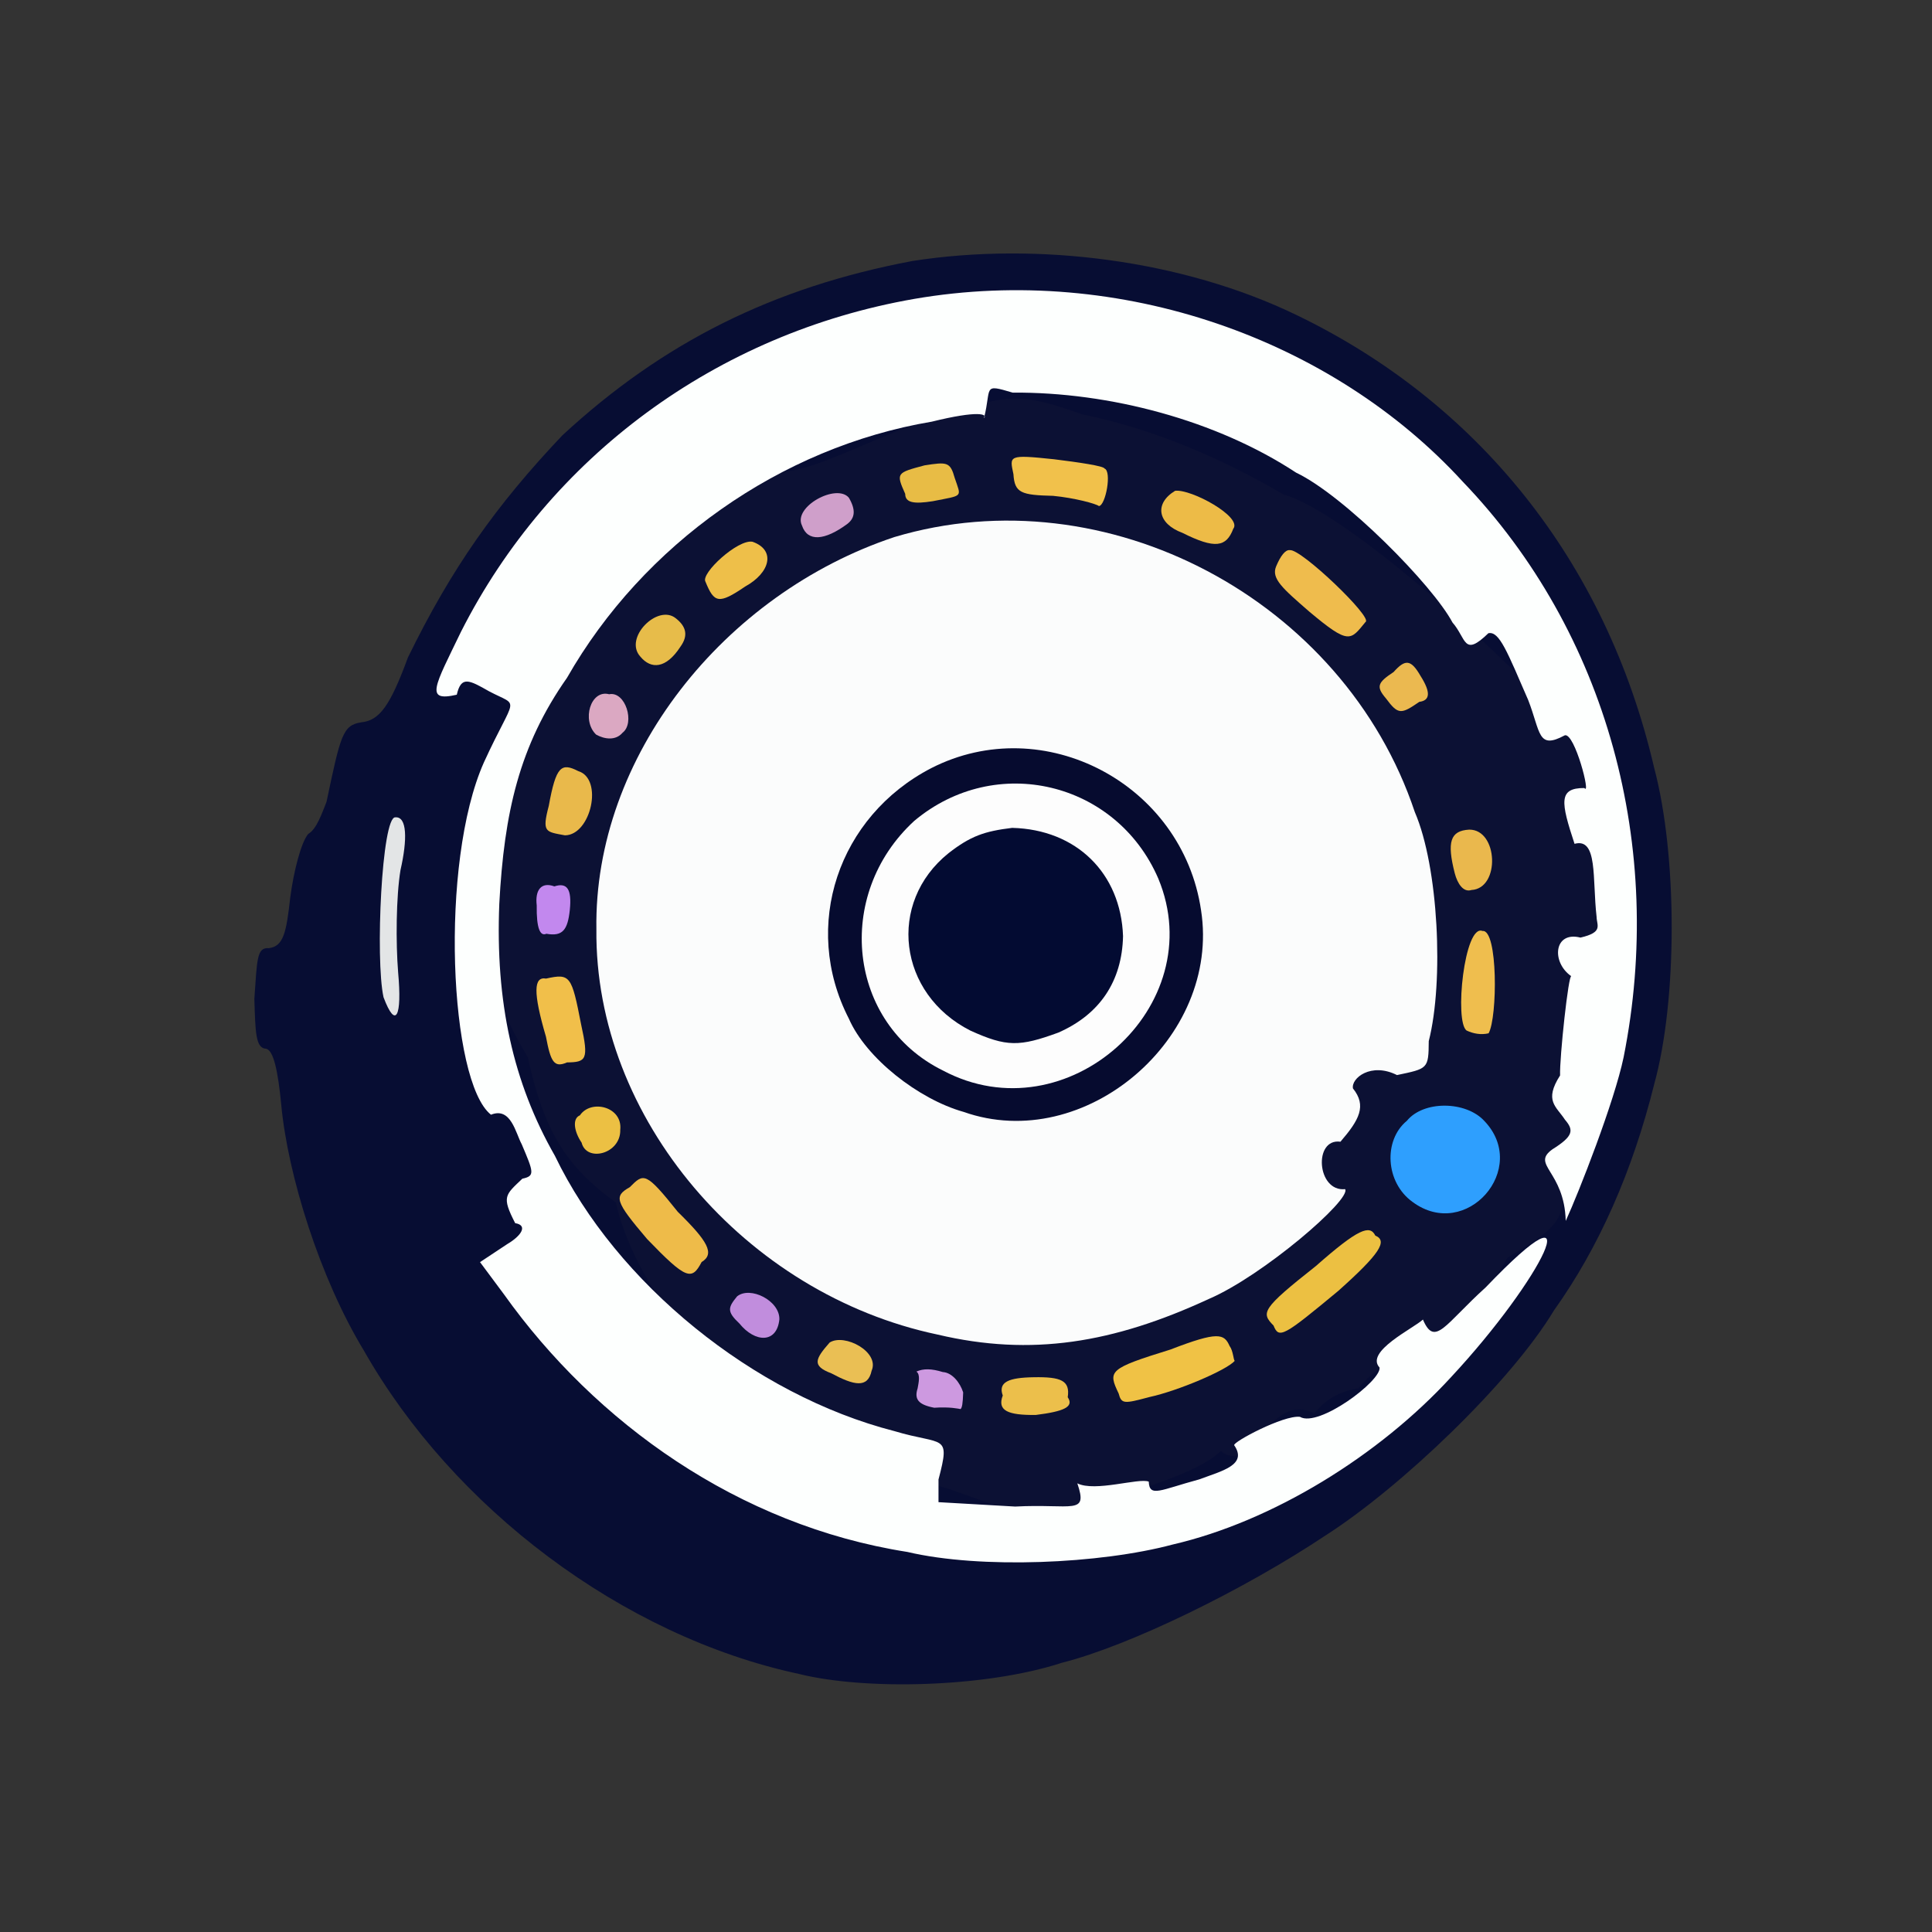 <?xml version="1.0" ?>
<svg xmlns="http://www.w3.org/2000/svg" version="1.1" width="224" height="224">
  <rect width="100%" height="100%" fill="#333333" stroke="none"/>
  <defs/>
  <g>
    <path d="M 92.611 194.075 C 72.137 189.686 52.526 174.798 42.204 156.613 C 37.106 148.231 33.368 136.277 32.604 128.052 C 32.23 124.182 31.717 121.774 30.85 121.593 C 29.626 121.543 29.609 119.653 29.49 115.806 C 29.813 111.222 29.769 109.823 31.167 109.931 C 32.861 109.727 33.199 108.144 33.652 104.049 C 34.052 100.993 34.924 97.616 35.746 96.681 C 36.713 96.125 37.322 94.3 37.859 92.961 C 39.482 85.259 39.731 84.092 41.854 83.752 C 44 83.546 45.228 81.851 47.298 76.224 C 52.368 65.847 57.529 58.571 65.202 50.474 C 76.853 39.7 89.633 33.309 105.792 30.258 C 120.312 28 137.131 30.147 150.306 36.517 C 171.197 46.583 186.185 64.931 191.781 88.998 C 194.51 99.255 194.477 115.969 191.809 125.64 C 189.286 135.8 185.369 144.656 180.167 151.937 C 175.147 160.286 162.414 172.434 153.707 178.009 C 144.262 184.304 131.046 190.781 123.125 192.784 C 114.296 195.665 100.315 196.0 92.611 194.075" stroke-width="1.0" fill="rgb(8, 14, 52)" opacity="0.995"/>
    <path d="M 104.066 170.936 C 101.691 168.46 97.883 166.346 95.817 165.626 C 94.081 164.779 91.388 161.614 87.725 162.232 C 82.223 159.601 73.269 148.21 71.421 139.438 C 65.626 135.252 63.055 131.1 61.203 122.617 C 57.772 116.748 57.514 115.4 55.846 103.594 C 56.531 97.695 57.975 92.064 59.037 89.9 C 59.919 88.169 61.047 85.473 62.58 83.811 C 62.13 78.933 69.224 70.278 76.057 64.776 C 79.545 61.411 82.764 58.523 83.176 58.464 C 83.193 58.105 84.472 55.885 86.161 54.495 C 92.358 55.39 93.988 54.11 104.33 49.842 C 116.078 46.155 116.543 44.811 125.478 48.045 C 133.506 49.656 141.664 53.118 148.832 57.344 C 155.788 59.197 173.731 75.493 178.926 81.286 C 184.995 88.088 186.979 98.462 184.037 120.54 C 183.008 126.811 182.325 134.089 181.215 137.103 C 181.505 141.616 180.328 142.461 174.784 145.821 C 172.621 149.693 168.391 153.41 165.857 155.034 C 163.929 156.558 159.363 158.372 157.516 160.963 C 154.114 161.499 152.915 163.359 152.358 163.865 C 150.591 162.998 149.159 163.378 147.393 165.043 C 146.937 167.139 145.554 168.078 144.815 168.273 C 144.174 168.629 142.69 169.317 141.546 168.218 C 139.323 170.538 131.758 173.265 119.417 175.968 L 109.919 172.595 L 104.066 170.936" stroke-width="0.0" fill="rgb(13, 17, 52)" opacity="0.959"/>
    <path d="M 44.467 115.623 C 43.494 111.228 44.267 94.593 45.841 94.764 C 47.203 94.653 47.243 97.329 46.434 100.878 C 45.923 103.965 45.883 109.292 46.162 112.76 C 46.624 117.845 45.894 119.418 44.467 115.623" stroke-width="1.0" fill="rgb(240, 241, 240)" opacity="0.946"/>
    <path d="M 105.199 179.935 C 85.587 176.855 69.04 164.944 58.432 150.069 L 55.655 146.334 L 58.824 144.235 C 60.386 143.319 61.274 142.069 59.731 141.815 C 58.14 138.719 58.566 138.565 60.563 136.659 C 62.051 136.346 61.871 135.919 60.488 132.663 C 59.785 131.38 59.242 128.307 56.926 129.242 C 52.11 125.458 50.917 100.046 56.104 88.395 C 59.78 80.379 60.333 82.068 56.704 80.15 C 54.387 78.832 53.472 78.33 52.96 80.547 C 49.2 81.407 50.384 79.595 53.456 73.233 C 63.714 52.978 83.061 38.651 106.001 34.655 C 129.964 30.521 154.517 39.377 169.588 55.838 C 186.356 73.302 193.089 98.295 188.246 122.574 C 187.168 127.747 183.072 138.2 181.534 141.555 C 181.373 135.719 177.455 135.074 179.992 133.252 C 182.467 131.706 182.47 131.019 181.441 129.814 C 180.44 128.277 178.991 127.637 180.879 124.69 C 180.806 122.643 181.865 112.825 182.187 113.191 C 179.827 111.561 180.161 107.919 183.243 108.706 C 185.928 108.085 185.127 107.298 185.113 106.306 C 184.602 101.898 185.282 97.093 182.555 97.834 C 180.965 93.011 180.659 91.352 183.697 91.365 C 184.491 92.354 182.573 84.939 181.428 85.253 C 178.253 86.959 178.643 84.915 177.182 81.162 C 174.753 75.584 173.844 73.144 172.565 73.417 C 169.657 76.236 170.042 74.044 168.403 72.171 C 166.122 67.866 155.867 57.467 150.275 54.8 C 141.054 48.736 128.643 45.438 117.409 45.521 C 113.87 44.472 114.993 44.889 114.087 48.48 C 114.534 48.024 113.477 47.548 108.039 48.887 C 90.477 51.845 74.573 63.114 65.74 78.585 C 60.201 86.47 58.454 94.223 57.89 104.774 C 57.425 116.143 59.472 125.495 64.336 134.006 C 71.448 148.783 87.382 161.74 103.694 165.925 C 109.379 167.634 110.231 166.129 108.812 171.534 L 108.811 174.164 L 117.697 174.673 C 124.353 174.322 126.18 175.723 124.907 171.982 C 126.962 173.011 132.034 171.322 133.187 171.783 C 133.276 173.645 134.505 172.75 139.037 171.524 C 141.639 170.547 144.68 169.86 143.095 167.565 C 142.895 167.21 148.818 164.042 150.718 164.271 C 152.869 165.556 160.163 160.097 159.949 158.555 C 158.223 156.706 163.914 153.996 164.977 152.991 C 166.361 156.234 167.533 153.528 172.245 149.269 C 184.963 135.983 178.81 148.316 168.246 159.66 C 159.911 168.754 147.55 176.399 135.95 179.079 C 127.585 181.318 113.716 181.941 105.199 179.935" stroke-width="1.0" fill="rgb(253, 255, 254)" opacity="0.998"/>
    <path d="M 108.706 154.733 C 86.425 150.043 68.927 129.672 69.147 107.752 C 68.835 87.755 83.929 68.843 103.71 62.264 C 128.24 54.928 155.801 69.488 164.037 94.154 C 166.789 100.516 167.418 113.809 165.653 120.71 C 165.63 123.943 165.554 123.89 161.969 124.646 C 158.974 123.135 156.637 125.001 156.865 126.196 C 158.481 128.208 157.607 129.829 155.413 132.374 C 152.265 131.934 152.663 138.209 155.956 137.873 C 156.713 139.055 146.4 147.933 140.144 150.609 C 129.098 155.715 119.579 157.305 108.706 154.733" stroke-width="1.0" fill="rgb(252, 253, 253)" opacity="0.993"/>
    <path d="M 92.984 60.937 C 91.909 58.754 97.006 56 98.422 57.712 C 99.229 59.1 99.154 60.039 98.246 60.741 C 95.599 62.696 93.633 62.839 92.984 60.937" stroke-width="1.0" fill="rgb(214, 163, 206)" opacity="0.968"/>
    <path d="M 63.627 93.431 C 64.465 88.805 65.086 88.403 67.042 89.403 C 69.983 90.292 68.522 96.826 65.503 96.85 C 63.251 96.427 62.814 96.533 63.627 93.431" stroke-width="1.0" fill="rgb(242, 191, 76)" opacity="0.963"/>
    <path d="M 74.247 76.133 C 72.271 73.979 76.243 69.993 78.342 71.678 C 79.566 72.632 79.829 73.687 78.883 74.991 C 77.215 77.558 75.475 77.618 74.247 76.133" stroke-width="1.0" fill="rgb(240, 194, 75)" opacity="0.961"/>
    <path d="M 81.797 67.451 C 81.192 66.501 85.558 62.487 87.245 62.812 C 89.972 63.769 89.302 66.408 86.399 68.002 C 83.321 70.099 82.798 69.908 81.797 67.451" stroke-width="1.0" fill="rgb(244, 196, 74)" opacity="0.973"/>
    <path d="M 160.686 80.969 C 159.512 79.599 159.726 79.138 161.577 77.915 C 162.919 76.412 163.58 76.423 164.7 78.369 C 165.943 80.33 165.773 81.217 164.558 81.374 C 162.45 82.819 162.116 82.904 160.686 80.969" stroke-width="1.0" fill="rgb(242, 190, 82)" opacity="0.97"/>
    <path d="M 151.804 70.915 C 148.72 68.233 147.366 67.075 147.955 65.672 C 148.465 64.454 149.029 63.707 149.551 63.785 C 150.835 63.591 159.263 71.656 158.317 72.117 C 156.562 74.258 156.43 74.799 151.804 70.915" stroke-width="1.0" fill="rgb(244, 192, 78)" opacity="0.977"/>
    <path d="M 137.089 61.779 C 134.186 60.707 133.817 58.37 136.245 56.905 C 138.092 56.664 144.083 59.936 142.986 61.31 C 142.178 63.436 140.876 63.678 137.089 61.779" stroke-width="1.0" fill="rgb(243, 192, 72)" opacity="0.975"/>
    <path d="M 104.95 57.258 C 103.869 54.836 103.94 54.823 107.193 53.955 C 109.802 53.548 110.17 53.547 110.688 55.401 C 111.465 57.725 111.742 57.39 108.139 58.112 C 105.955 58.455 104.957 58.294 104.95 57.258" stroke-width="1.0" fill="rgb(239, 193, 70)" opacity="0.967"/>
    <path d="M 122.1 57.489 C 118.405 57.399 117.635 57.164 117.5 54.979 C 117.05 52.821 116.865 52.686 122.201 53.247 C 125.042 53.596 127.969 54.028 128.052 54.318 C 128.935 54.628 128.19 58.609 127.411 58.674 C 127.061 58.396 124.586 57.728 122.1 57.489" stroke-width="1.0" fill="rgb(244, 196, 75)" opacity="0.984"/>
    <path d="M 69.115 85.17 C 67.4 83.525 68.48 79.917 70.622 80.491 C 72.533 80.118 73.645 83.842 72.181 84.954 C 71.39 85.886 70.098 85.724 69.115 85.17" stroke-width="1.0" fill="rgb(227, 173, 199)" opacity="0.962"/>
    <path d="M 62.229 104.969 C 62.02 103.207 62.741 102.211 64.275 102.768 C 65.75 102.29 66.313 103.08 66.066 105.499 C 65.82 107.803 65.246 108.604 63.347 108.262 C 62.634 108.586 62.186 107.658 62.229 104.969" stroke-width="1.0" fill="rgb(200, 140, 244)" opacity="0.97"/>
    <path d="M 170.048 119.484 C 168.598 118.51 169.783 107.064 171.889 107.942 C 173.678 107.717 173.633 117.949 172.592 119.804 C 171.695 120.014 170.795 119.838 170.048 119.484" stroke-width="1.0" fill="rgb(244, 194, 79)" opacity="0.978"/>
    <path d="M 168.667 101.249 C 167.738 97.604 168.144 96.315 170.342 96.189 C 173.703 96.156 173.962 103.004 170.608 103.188 C 169.668 103.496 168.987 102.469 168.667 101.249" stroke-width="1.0" fill="rgb(242, 189, 78)" opacity="0.966"/>
    <path d="M 75.033 143.662 C 71.286 139.254 71.156 138.703 73.026 137.638 C 74.64 136.005 74.852 135.829 78.584 140.501 C 82.078 143.917 82.906 145.377 81.346 146.324 C 80.211 148.505 79.566 148.36 75.033 143.662" stroke-width="1.0" fill="rgb(245, 192, 74)" opacity="0.971"/>
    <path d="M 67.432 132.478 C 66.565 131.212 66.32 129.687 67.234 129.316 C 68.52 127.41 72.2 128.305 71.914 130.992 C 71.984 133.795 68.01 134.799 67.432 132.478" stroke-width="1.0" fill="rgb(242, 197, 68)" opacity="0.972"/>
    <path d="M 63.301 120.202 C 61.788 115.053 61.871 113.199 63.313 113.458 C 66.126 112.833 66.277 113.124 67.372 118.755 C 68.286 122.891 67.966 123.146 65.731 123.18 C 64.23 123.847 63.845 123.084 63.301 120.202" stroke-width="1.0" fill="rgb(246, 195, 75)" opacity="0.979"/>
    <path d="M 163.768 139.35 C 160.607 137.078 160.382 132.194 163.113 129.951 C 165.043 127.581 169.924 127.637 172.073 129.94 C 177.416 135.475 169.989 143.968 163.768 139.35" stroke-width="1.0" fill="rgb(47, 160, 255)" opacity="0.996"/>
    <path d="M 116.262 161.799 C 115.702 160.236 116.941 159.721 119.889 159.679 C 123.018 159.627 124.089 160.066 123.794 161.999 C 124.55 163.11 123.363 163.643 120.097 164.052 C 116.842 164.092 115.598 163.548 116.262 161.799" stroke-width="1.0" fill="rgb(243, 197, 77)" opacity="0.97"/>
    <path d="M 129.698 161.562 C 128.451 158.949 128.498 158.698 135.697 156.47 C 141.239 154.329 141.925 154.631 142.562 156.058 C 142.99 156.634 143.001 157.686 143.159 157.78 C 142.2 158.87 136.535 161.273 133.267 161.976 C 130.35 162.753 130.023 162.813 129.698 161.562" stroke-width="1.0" fill="rgb(245, 198, 70)" opacity="0.976"/>
    <path d="M 147.659 153.69 C 146.211 152.208 146.211 151.805 152.557 146.794 C 157.48 142.456 158.823 141.966 159.456 143.257 C 160.922 143.866 159.98 145.366 155.171 149.662 C 148.821 154.93 148.285 155.263 147.659 153.69" stroke-width="1.0" fill="rgb(243, 197, 67)" opacity="0.971"/>
    <path d="M 85.726 153.447 C 84.245 152.058 84.402 151.595 85.46 150.303 C 86.976 149.079 90.415 150.793 90.362 152.965 C 90.081 155.776 87.541 155.694 85.726 153.447" stroke-width="1.0" fill="rgb(198, 145, 225)" opacity="0.974"/>
    <path d="M 96.387 159.227 C 94.11 158.363 94.497 157.587 96.194 155.652 C 97.933 154.565 102.017 156.749 101.057 158.927 C 100.612 161.008 98.996 160.617 96.387 159.227" stroke-width="1.0" fill="rgb(241, 196, 85)" opacity="0.968"/>
    <path d="M 108.317 163.217 C 106.504 162.868 105.975 162.254 106.39 160.971 C 106.504 160.324 106.735 159.361 106.25 159.022 C 107.067 158.655 108.023 158.68 109.305 159.077 C 110.395 159.14 111.317 160.308 111.672 161.438 C 111.63 162.77 111.544 163.204 111.372 163.372 C 111.181 163.339 110.119 163.09 108.317 163.217" stroke-width="1.0" fill="rgb(213, 158, 230)" opacity="0.963"/>
    <path d="M 111.721 128.915 C 106.479 127.441 100.406 122.671 98.42 118.107 C 92.883 107.353 97.196 94.639 107.969 89.061 C 121.022 82.395 137.097 90.879 139.253 105.54 C 141.556 120.367 125.757 133.872 111.721 128.915" stroke-width="1.0" fill="rgb(6, 11, 47)" opacity="1.0"/>
    <path d="M 109.335 124.122 C 98.29 118.69 96.662 103.754 106.001 95.175 C 115.454 87.252 129.445 90.632 134.292 101.854 C 140.464 116.663 123.68 131.742 109.335 124.122" stroke-width="1.0" fill="rgb(253, 253, 253)" opacity="0.998"/>
    <path d="M 112.516 119.493 C 104.12 115.25 102.815 104.67 109.979 98.916 C 112.546 96.921 114.144 96.376 117.352 95.985 C 124.813 96.171 129.95 101.251 130.207 108.535 C 130.093 113.772 127.508 117.619 122.697 119.725 C 118.194 121.372 116.711 121.392 112.516 119.493" stroke-width="1.0" fill="rgb(3, 11, 50)" opacity="0.994"/>
  </g>
</svg>
